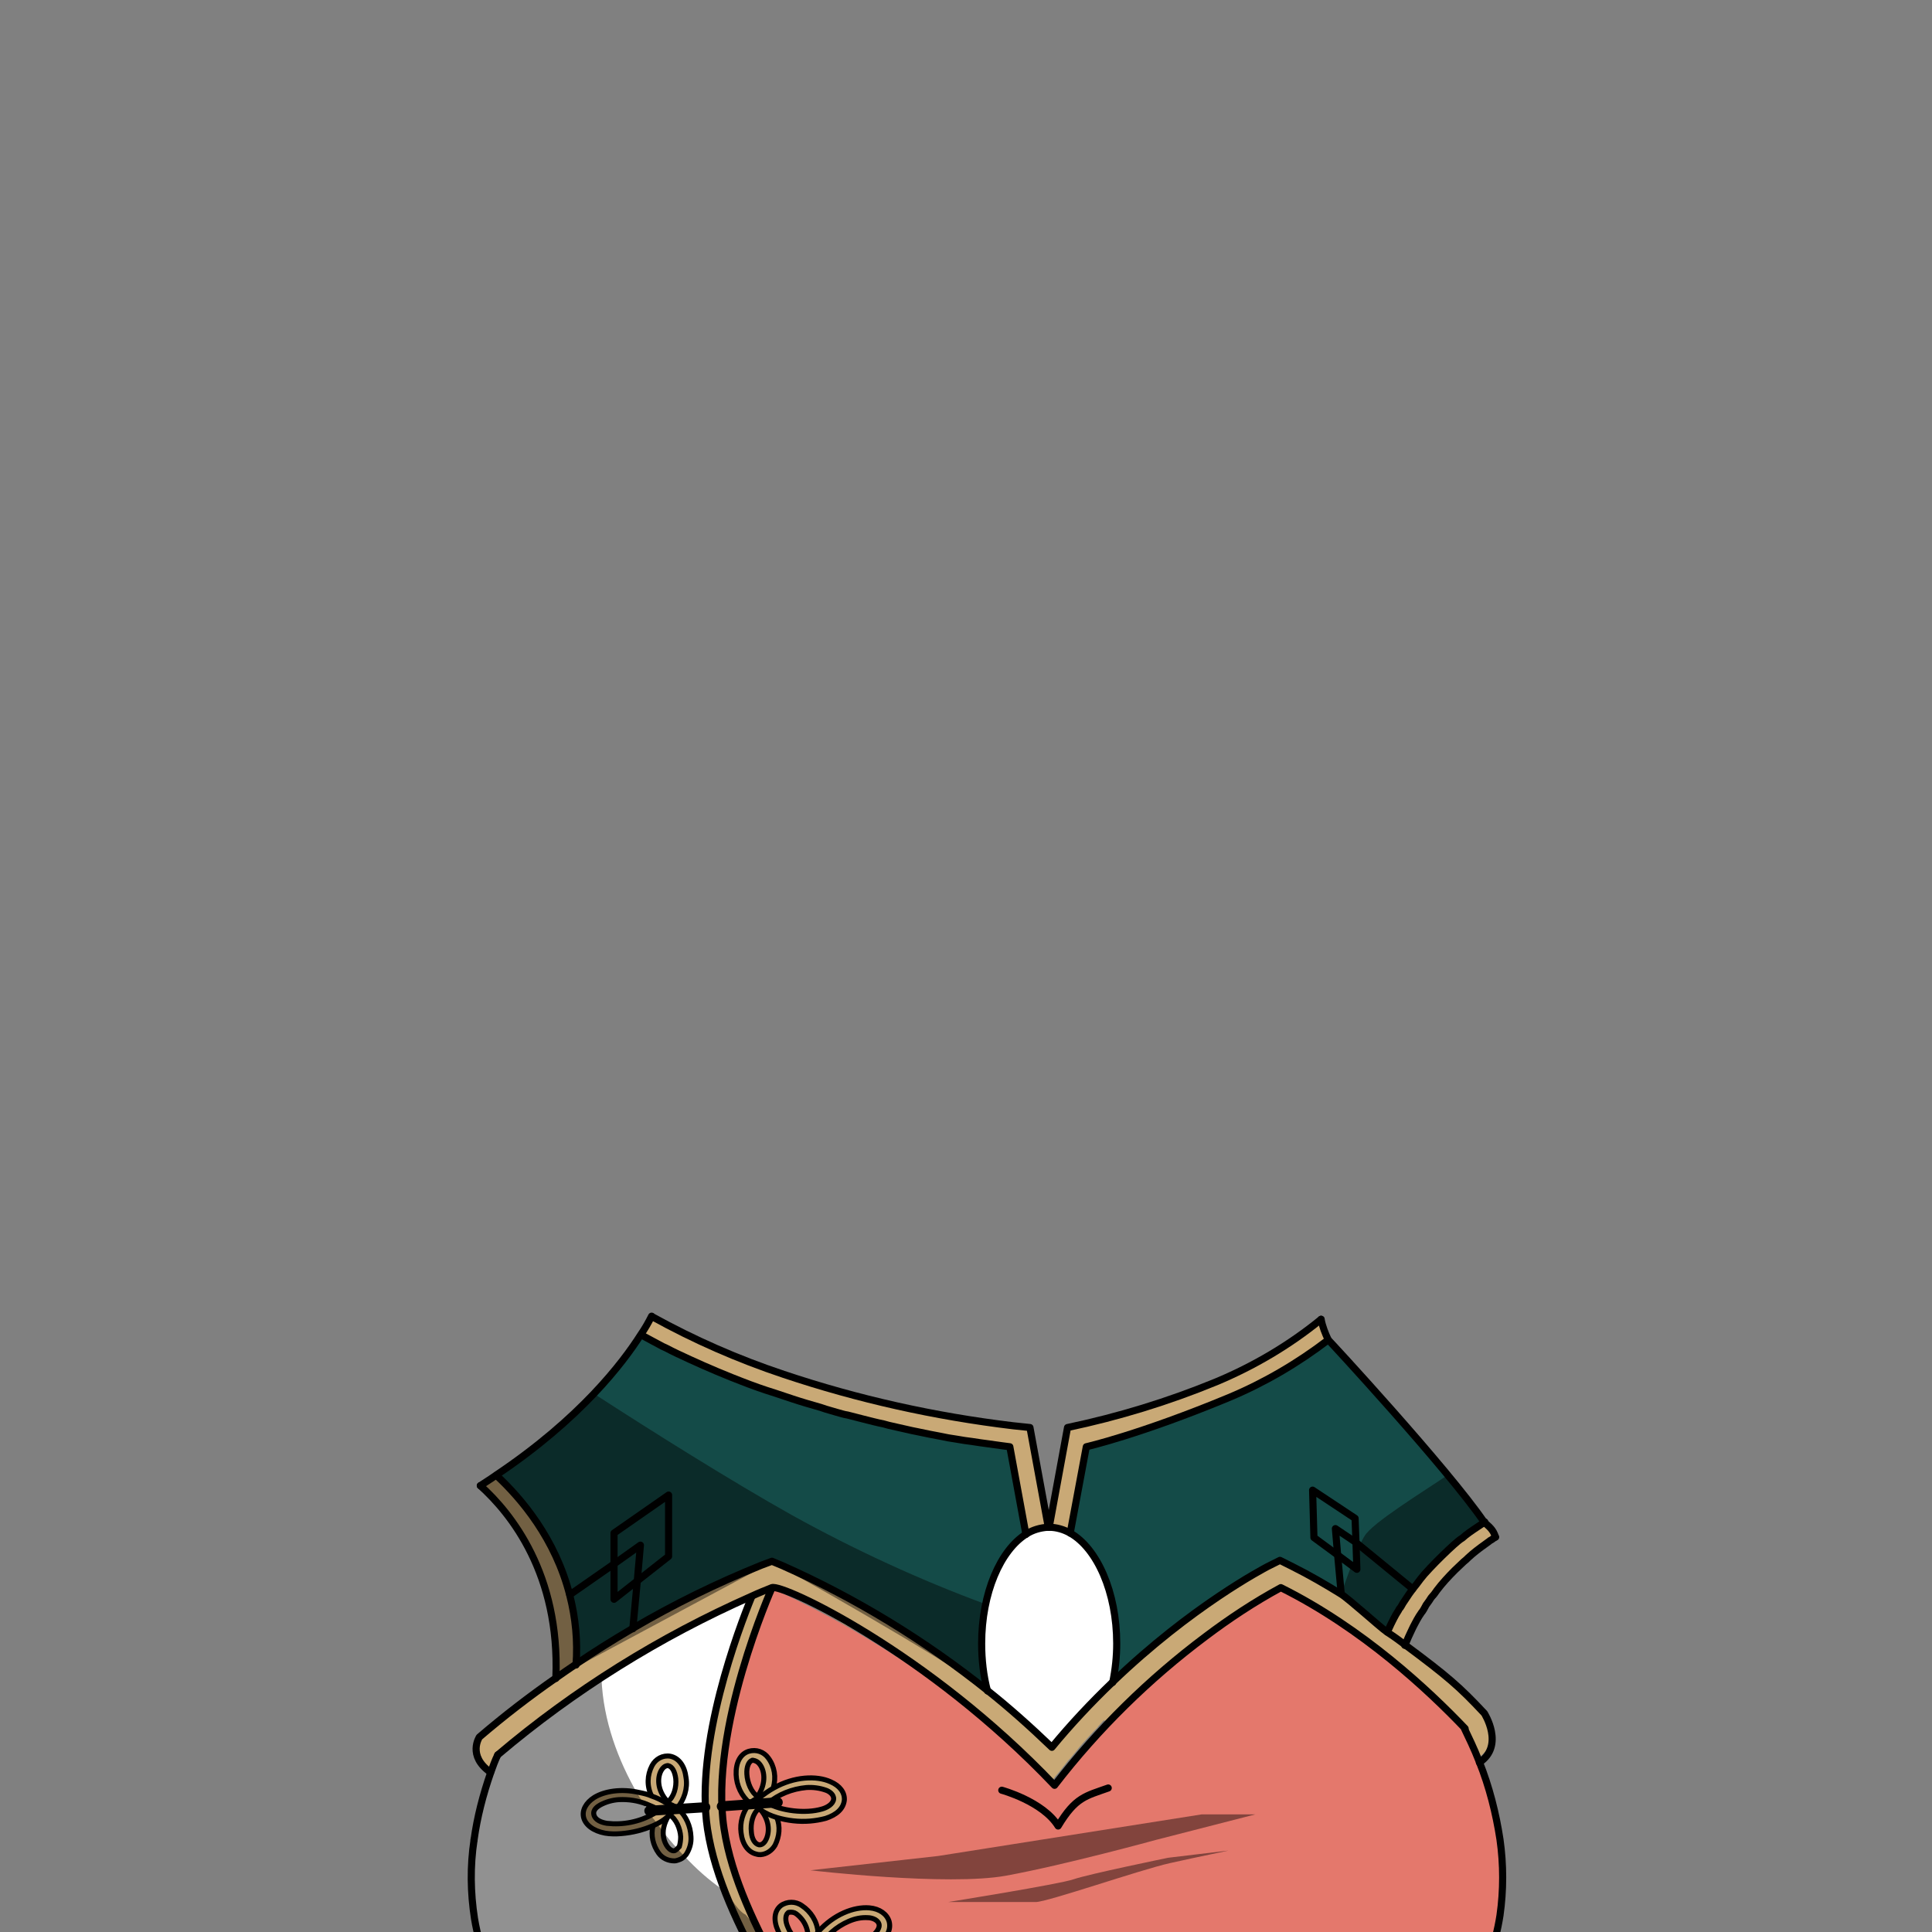 ﻿<?xml version="1.0" encoding="utf-8"?>
<!-- Generator: Adobe Illustrator 25.2.0, SVG Export Plug-In . SVG Version: 6.00 Build 0)  -->
<svg version="1.1" id="Layer_1" xmlns="http://www.w3.org/2000/svg" xmlns:xlink="http://www.w3.org/1999/xlink" x="0px" y="0px" viewBox="0 0 432 432" style="enable-background:new 0 0 432 432;" xml:space="preserve">
<rect x="0" y="0" width="432" height="432" fill="#808080" stroke="none"/>
<style type="text/css">
	.st0{fill:#E4786C;}
	.st1{fill:#FFFFFF;}
	.st2{fill:#144B48;}
	.st3{fill:#C9A976;}
	.st4{fill:none;stroke:#000000;stroke-width:1.59;stroke-linecap:round;stroke-linejoin:round;}
	.st5{fill:#C9A976;stroke:#000000;stroke-width:1.12;stroke-miterlimit:10;}
	.st6{fill:none;stroke:#000000;stroke-width:2.25;stroke-linecap:round;stroke-linejoin:round;}
	.st7{opacity:0.43;}
</style>
<g>
	<g id="outfit">
		<path class="st0" d="M335.4,428.4c-2,12.9-9.2,26.3-26.6,37c-23.6,8.5-34,4-61.9,3.5h-3H243c-7.2,0-15.6,0.2-25.6,0.9&#xD;&#xA;			c-2,0.2-4,0.3-6.1,0.5c-3.7,0.3-7.7,0.8-11.9,1.3l-4.2,0.5l-4.7,0.6c-0.3-0.8-0.6-1.7-1-2.5c-0.4-1-0.9-2.1-1.3-3.1&#xD;&#xA;			c-0.3-0.6-0.6-1.3-0.9-1.9s-0.6-1.3-0.9-1.9s-0.6-1.2-0.9-1.8c-1.2-2.4-2.4-4.7-3.8-7.1l-1.1-2.1c-2.3-4.2-4.7-8.4-7-12.7l0,0&#xD;&#xA;			c-0.2-0.3-0.3-0.6-0.5-0.9c-0.3-0.5-0.6-1.1-0.9-1.6s-0.5-0.9-0.7-1.4l-0.6-1.2c-0.9-1.7-1.7-3.4-2.5-5.2&#xD;&#xA;			c-2.6-5.5-4.6-11.3-6-17.3c-0.1-0.3-0.1-0.6-0.2-1s-0.1-0.7-0.2-1l-0.2-1c-3.4-22.1,10.7-53.8,10.7-53.8s34.8,14.3,63.2,44.2&#xD;&#xA;			c9.7-12.7,21.1-23.9,33.8-33.4c5.3-4,10.9-7.7,16.8-10.9c18.3,9.1,33.1,22.9,41.2,31.5c0.9,1.7,2.1,4.3,3.3,7.4&#xD;&#xA;			c2.2,5.6,3.7,11.4,4.6,17.3C336.3,417,336.3,422.8,335.4,428.4z" />
		<path class="st1" d="M249.7,367.5c0,2.9-0.3,5.9-0.9,8.7c-4.8,4.6-9.4,9.5-13.6,14.6c-4.8-4.6-9.6-8.9-14.4-12.7&#xD;&#xA;			c-0.9-3.5-1.3-7.1-1.3-10.6c0-11.3,4.2-20.9,10-24.5c1.4-0.9,3.1-1.4,4.8-1.5h0.3c1.7,0,3.3,0.5,4.7,1.3&#xD;&#xA;			C245.4,346.2,249.7,355.9,249.7,367.5z" />
		<path class="st1" d="M187.1,473.1c-36.4,4.1-54.5-7.7-54.5-7.7c-1.8-1.1-3.4-2.2-5-3.3c-5-3.6-9.5-7.9-13.1-12.9&#xD;&#xA;			c-3.5-4.8-6-10.3-7.5-16c-0.1-0.5-0.2-0.9-0.3-1.4c-0.1-0.4-0.2-0.9-0.3-1.3c-0.1-0.4-0.2-0.9-0.2-1.3c0,0,0,0,0,0&#xD;&#xA;			c-0.1-0.4-0.1-0.7-0.2-1.1c-0.8-5.5-0.8-11,0-16.5c0.8-5.1,2-10.1,3.7-14.9c0.5-1.4,0.9-2.6,1.4-3.8c0,0,0,0,0,0&#xD;&#xA;			c0-0.1,0-0.1,0.1-0.2l0.1-0.1c0.1-0.1,0.2-0.2,0.3-0.3l0.2-0.2c0.2-0.2,0.4-0.4,0.8-0.6l1-0.8l0.4-0.3c0.5-0.4,1.1-0.9,1.7-1.4&#xD;&#xA;			l0.9-0.7l2.6-2l1.4-1.1c0.7-0.6,1.5-1.2,2.4-1.8c1.1-0.8,2.3-1.7,3.5-2.5c0.3-0.2,0.6-0.4,0.9-0.7c1-0.7,2-1.4,3.1-2.2&#xD;&#xA;			c0.3-0.2,0.6-0.4,0.9-0.6c1.1-0.8,2.2-1.5,3.4-2.3c0.7-0.5,1.4-0.9,2.1-1.3c1-0.7,2.1-1.4,3.2-2c3.7-2.3,7.7-4.6,11.9-6.9l1-0.5&#xD;&#xA;			c1.2-0.6,2.4-1.3,3.7-1.9l1.7-0.8l2.2-1.1l1.5-0.7c1-0.5,2-0.9,3-1.4l1.5-0.7l1.5-0.7c-0.6,1.4-1.4,3.4-2.3,5.9&#xD;&#xA;			c-0.2,0.5-0.4,1.1-0.6,1.7l-0.4,1.2c-0.1,0.3-0.2,0.6-0.3,0.9c-0.1,0.3-0.2,0.6-0.3,1c-0.1,0.4-0.3,0.9-0.4,1.3l-0.4,1.4&#xD;&#xA;			c-0.2,0.5-0.3,1-0.4,1.4c-0.1,0.2-0.1,0.5-0.2,0.7c-0.1,0.5-0.3,1-0.4,1.5l-0.4,1.5c-0.1,0.5-0.3,1-0.4,1.6&#xD;&#xA;			c-0.2,0.8-0.4,1.6-0.6,2.4c-0.8,3.2-1.5,6.4-2,9.8c-0.1,0.7-0.2,1.3-0.3,2c-0.1,0.7-0.2,1.3-0.2,2c-0.1,0.7-0.1,1.3-0.2,1.9v0.2&#xD;&#xA;			c0,0.5-0.1,0.9-0.1,1.4v0.3c0,0.3,0,0.6,0,0.8v6.1c0.1,1.6,0.2,3.2,0.5,4.8c0.1,0.6,0.2,1.2,0.3,1.8c0.1,0.6,0.2,1,0.3,1.5&#xD;&#xA;			c0.1,0.5,0.2,1,0.4,1.6c0.2,0.9,0.5,1.8,0.7,2.7c0.1,0.3,0.1,0.5,0.2,0.8c0.5,1.6,1,3.2,1.6,4.7c0,0,0,0,0,0&#xD;&#xA;			c0.2,0.5,0.4,1,0.5,1.4c0.1,0.3,0.2,0.6,0.4,0.9s0.2,0.6,0.4,0.9c0.2,0.5,0.4,1.1,0.7,1.6c0.1,0.3,0.2,0.6,0.4,0.9&#xD;&#xA;			c0.3,0.6,0.5,1.2,0.8,1.8c0.5,1,1,2,1.5,3.1c0.2,0.3,0.3,0.7,0.5,1c1.7,3.4,3.5,6.7,5.3,10.1l3.3,5.9c0.6,1,1.2,2.1,1.8,3.2&#xD;&#xA;			c0.3,0.5,0.6,1,0.9,1.6c1.2,2.1,2.2,4.2,3.3,6.2l0.8,1.5c0.8,1.6,1.5,3.1,2.2,4.7c0.2,0.4,0.4,0.8,0.5,1.2&#xD;&#xA;			c0.1,0.2,0.1,0.3,0.2,0.5c0.2,0.4,0.3,0.8,0.5,1.2c0.1,0.2,0.1,0.4,0.2,0.5c0.2,0.4,0.3,0.8,0.5,1.2s0.4,1,0.6,1.5L187.1,473.1&#xD;&#xA;			L187.1,473.1z" />
		<path class="st2" d="M331.9,340.4l-0.7,0.5c-0.9,0.6-2.5,1.8-3.6,2.5l-0.7,0.6c-0.6,0.5-1.2,1-1.9,1.5c-0.4,0.3-0.8,0.7-1.2,1.1&#xD;&#xA;			c-1.9,1.7-3.7,3.5-5.4,5.5c-0.3,0.4-0.6,0.7-0.9,1.1l-0.9,1.2l-0.4,0.5l-0.4,0.5c-0.3,0.4-0.5,0.7-0.8,1.1&#xD;&#xA;			c-0.4,0.6-0.8,1.2-1.2,1.8c-0.3,0.4-0.5,0.9-0.8,1.3c0,0-0.1,0.1-0.1,0.1c-0.1,0.2-0.2,0.3-0.3,0.5c-0.4,0.6-0.7,1.2-1.1,1.9&#xD;&#xA;			c-0.2,0.4-0.4,0.8-0.6,1.2s-0.4,0.8-0.6,1.3l0,0c0,0.1-0.1,0.2-0.1,0.2l-0.1,0.2l0,0l-0.2-0.1l0,0l-0.5-0.4&#xD;&#xA;			c-0.2-0.2-0.4-0.3-0.6-0.5l-0.4-0.4l-0.2-0.2l-0.1-0.1c-0.4-0.4-0.9-0.8-1.4-1.3c-0.1-0.1-0.3-0.3-0.5-0.4l-0.7-0.6l-0.4-0.4&#xD;&#xA;			l-0.3-0.2l0,0c-1.1-1.1-2.1-1.9-2.3-2.1c-0.8-0.5-1.6-1.1-2.5-1.6l-0.1-0.1l-0.1-0.1c-0.9-0.5-1.7-1.1-2.6-1.6&#xD;&#xA;			c-0.3-0.2-0.6-0.4-1-0.6c-1.2-0.7-2.4-1.4-3.5-2c-0.8-0.5-1.7-0.9-2.5-1.3l-0.7-0.4l-0.5-0.2l0,0l-0.6-0.3l-0.3-0.2l-1.9-0.9&#xD;&#xA;			l-2.8,1.5c-0.9,0.5-16.9,8.8-34.6,25.8c0.1-0.4,0.2-0.9,0.2-1.3c0.1-0.7,0.2-1.5,0.3-2.2c0-0.1,0-0.3,0.1-0.5c0-0.1,0-0.1,0-0.2&#xD;&#xA;			c0.1-0.8,0.1-1.5,0.2-2.3c0-0.6,0.1-1.1,0.1-1.7v-0.6c0-0.6,0-1.2,0-1.8s0-1.1-0.1-1.6c0-0.4-0.1-0.8-0.1-1.1s-0.1-0.9-0.2-1.3&#xD;&#xA;			l-0.1-0.7c-0.1-0.7-0.2-1.4-0.4-2c-0.1-0.3-0.1-0.5-0.2-0.8s-0.1-0.7-0.2-1c-0.1-0.5-0.3-1-0.4-1.5c-0.1-0.3-0.2-0.6-0.3-0.9&#xD;&#xA;			s-0.1-0.3-0.2-0.5s-0.1-0.2-0.1-0.4s-0.1-0.3-0.1-0.4c-0.2-0.4-0.3-0.8-0.5-1.2s-0.3-0.8-0.5-1.2c-0.1-0.2-0.2-0.4-0.3-0.6&#xD;&#xA;			c-0.2-0.4-0.4-0.9-0.7-1.3c-0.1-0.1-0.2-0.3-0.3-0.4s-0.3-0.5-0.5-0.7s-0.4-0.6-0.6-0.9s-0.4-0.5-0.6-0.8l-0.1-0.1&#xD;&#xA;			c-0.1-0.2-0.3-0.3-0.4-0.5s-0.3-0.4-0.5-0.5l-0.4-0.4c-0.2-0.1-0.3-0.3-0.5-0.4s-0.4-0.4-0.7-0.5s-0.3-0.2-0.5-0.4&#xD;&#xA;			s-0.2-0.1-0.3-0.2s-0.4-0.2-0.6-0.3l0,0l3.6-19.3c0,0,11.9-2.7,31.9-11c7.9-3.4,15.3-7.7,22.1-12.9c4.4,5,12.7,13.2,26.6,30&#xD;&#xA;			C326.4,333,328,336.9,331.9,340.4z" />
		<path class="st2" d="M229.5,343L229.5,343l-0.5,0.3c-0.1,0.1-0.3,0.2-0.5,0.3c-0.3,0.2-0.6,0.5-0.9,0.7s-0.3,0.3-0.5,0.5&#xD;&#xA;			s-0.5,0.5-0.8,0.8s-0.4,0.5-0.6,0.7s-0.4,0.5-0.5,0.7s-0.4,0.5-0.6,0.8s-0.4,0.7-0.6,1s-0.4,0.6-0.5,0.9s-0.3,0.6-0.5,0.9&#xD;&#xA;			c0,0-0.1,0.1-0.1,0.1c-0.2,0.4-0.3,0.7-0.5,1.1s-0.4,0.9-0.5,1.3c-0.4,1-0.7,2-1,3c-0.1,0.3-0.1,0.5-0.2,0.8&#xD;&#xA;			c-0.1,0.5-0.3,1.1-0.4,1.7l0,0c0,0,0,0.1,0,0.1c0,0,0,0.1,0,0.2l-0.1,0.2c0,0.2-0.1,0.4-0.1,0.6s-0.1,0.3-0.1,0.5&#xD;&#xA;			c-0.1,0.6-0.2,1.2-0.3,1.8c0,0.1,0,0.1,0,0.2c-0.1,0.7-0.1,1.3-0.2,2l-0.1,1.2c0,0.3,0,0.5,0,0.8s0,0.7,0,1c0,0.5,0,1,0,1.5&#xD;&#xA;			s0,0.9,0.1,1.3c0,0.1,0,0.3,0,0.4s0,0.4,0.1,0.6s0,0.4,0.1,0.5c0,0.4,0.1,0.8,0.1,1.2s0.1,0.9,0.2,1.3s0.1,0.6,0.2,0.9&#xD;&#xA;			s0.1,0.5,0.1,0.7s0.1,0.4,0.1,0.6s0.1,0.4,0.1,0.5s0.1,0.3,0.1,0.5l0.1,0.5l0,0c-0.7-0.6-1.4-1.1-2.2-1.7&#xD;&#xA;			c-0.4-0.3-0.7-0.6-1.1-0.8l-1.1-0.8l-0.8-0.6l-0.9-0.6l-1-0.7c-0.4-0.3-0.9-0.6-1.3-1l-1.2-0.9l-0.1-0.1c-0.4-0.3-0.7-0.5-1.1-0.8&#xD;&#xA;			l-0.9-0.6l-0.7-0.5l-1.4-1c-2.3-1.6-4.6-3.1-6.8-4.4l-1.7-1l0,0l-1.1-0.7c-1-0.6-1.9-1.2-2.9-1.7l-1.5-0.9l-0.2-0.1l-0.3-0.2&#xD;&#xA;			l-1.3-0.8l-0.7-0.4l-0.2-0.1l-0.8-0.4l-0.8-0.4l-0.3-0.2l-0.4-0.2l-0.4-0.2l-0.3-0.2l-0.2-0.1h-0.1l-0.6-0.3l-0.3-0.2l-0.3-0.2&#xD;&#xA;			l-0.4-0.2l-0.2-0.1l-0.7-0.4l-0.5-0.2l-0.2-0.1l-0.3-0.2l-0.3-0.2l-0.7-0.3l0,0l-0.2-0.1l-1.1-0.5c-0.1-0.1-0.2-0.1-0.4-0.2l0,0&#xD;&#xA;			l-0.5-0.2l-0.3-0.1l-0.4-0.2l0,0l-0.3-0.2l0,0l-0.3-0.1l-0.4-0.2l-0.2-0.1l-1-0.5l-0.2-0.1l0,0h-0.1l-1.2-0.5l-0.1-0.1h-0.1l0,0&#xD;&#xA;			h-0.1l-0.3-0.1h-0.1h-0.1l-0.2-0.1l-1.9-0.8l-0.3-0.1l0,0h-0.1l0,0l-2.4,0.9l-1.6,0.6l-0.4,0.2l-1.8,0.7l-0.4,0.2l-1,0.4l-0.7,0.3&#xD;&#xA;			c-1.3,0.6-2.5,1.1-3.8,1.7l-1.9,0.9l-1.8,0.9l-1.8,0.9l-1.8,0.9l-1.5,0.8c-2.5,1.3-4.8,2.5-7.1,3.8l-1.4,0.8l-0.1,0.1l-1.6,0.9&#xD;&#xA;			l0,0l-1.6,1l-0.5,0.3l-0.8,0.5l-1.5,0.9c-1.3,0.8-2.6,1.6-3.8,2.4c-0.8,0.5-1.6,1-2.4,1.6l-0.6,0.4l0,0l-0.6,0.4l-0.2,0.2&#xD;&#xA;			l-0.6,0.4l0,0c0.4-5.2-0.1-10.5-1.4-15.6c-3.5-12.9-11.1-21.9-16.7-27c7.9-5.2,15.2-11.3,21.8-18.1c3.9-4.1,7.5-8.5,10.6-13.2&#xD;&#xA;			c0.8,0.4,1.6,0.9,2.4,1.3l1.5,0.8c0.5,0.3,1.1,0.6,1.6,0.8c0.8,0.4,1.7,0.9,2.6,1.3c3.6,1.7,7.6,3.5,12.1,5.3l2.3,0.9&#xD;&#xA;			c2.3,0.9,4.8,1.8,7.4,2.6c1.3,0.4,2.6,0.9,3.9,1.3c2.1,0.7,4.2,1.3,6.3,1.9l1.2,0.4l2.4,0.7c0.8,0.2,1.6,0.5,2.4,0.6&#xD;&#xA;			c1.2,0.3,2.4,0.6,3.5,0.9c1.6,0.4,3.1,0.8,4.6,1.1l1.1,0.3l2.2,0.5l3.1,0.7l1,0.2l2.9,0.6l2.1,0.4l2,0.4l1.9,0.3l1.8,0.3l1.5,0.2&#xD;&#xA;			l2,0.3c4.2,0.6,6.6,0.9,6.6,0.9L229.5,343z" />
		<path class="st3" d="M315.7,364.6c0.3-0.5,0.6-1.1,0.8-1.6s0.6-1.1,0.9-1.6c0.2-0.3,0.4-0.6,0.6-0.9c0-0.1,0.1-0.1,0.1-0.1&#xD;&#xA;			c0.2-0.4,0.4-0.7,0.6-1s0.5-0.7,0.7-1.1s0.6-0.9,1-1.4s0.6-0.9,1-1.3c1.2-1.6,2.6-3.1,4-4.5c0.7-0.7,1.3-1.3,2-1.9&#xD;&#xA;			c0.3-0.3,0.6-0.6,1-0.9s0.6-0.5,0.9-0.8c1.3-1.1,2.6-2,3.7-2.8c0.2-0.1,0.4-0.3,0.6-0.4s0.5-0.3,0.7-0.5l0.2-0.1&#xD;&#xA;			c-0.4-1.1-1.2-2.2-2.1-2.9l-0.4-0.4l-0.7,0.5c-0.9,0.6-2.5,1.8-3.6,2.5l-0.7,0.6c-0.6,0.5-1.2,1-1.9,1.5c-0.4,0.3-0.8,0.7-1.2,1.1&#xD;&#xA;			c-1.9,1.7-3.7,3.5-5.4,5.5c-0.3,0.4-0.6,0.7-0.9,1.1l-0.9,1.2l-0.4,0.5l-0.4,0.5l0,0c-0.3,0.4-0.5,0.7-0.8,1.1&#xD;&#xA;			c-0.4,0.6-0.8,1.2-1.2,1.8c-0.3,0.4-0.5,0.9-0.8,1.3c0,0-0.1,0.1-0.1,0.1c-0.1,0.2-0.2,0.3-0.3,0.5c-0.4,0.6-0.7,1.2-1.1,1.9&#xD;&#xA;			c-0.2,0.4-0.4,0.8-0.6,1.2s-0.4,0.8-0.6,1.3c0,0.1-0.1,0.1-0.1,0.2l-0.1,0.2l0,0l-0.2-0.1l0,0l-0.5-0.4c-0.2-0.2-0.4-0.3-0.6-0.5&#xD;&#xA;			l-0.4-0.4l-0.2-0.2l-0.1-0.1c-0.4-0.4-0.9-0.8-1.4-1.3c-0.1-0.1-0.3-0.3-0.5-0.4l-0.7-0.6l-0.4-0.4l-0.3-0.2l0,0&#xD;&#xA;			c-1.1-1.1-2.1-1.9-2.3-2.1c-0.8-0.5-1.6-1.1-2.5-1.6l-0.1-0.1l-0.1-0.1c-0.9-0.5-1.7-1.1-2.6-1.6c-0.3-0.2-0.6-0.4-1-0.6&#xD;&#xA;			c-1.2-0.7-2.4-1.4-3.5-2c-0.8-0.5-1.7-0.9-2.5-1.3l-0.7-0.4l-0.5-0.2l0,0l-0.6-0.3l-0.3-0.2l-1.9-0.9l-2.8,1.5&#xD;&#xA;			c-0.9,0.5-16.9,8.8-34.6,25.8c-0.6,0.5-1.1,1.1-1.7,1.6c-0.9,0.9-1.8,1.8-2.7,2.7l-1,1l0,0l-1.7,1.4c-1,1.1-2,2.2-3,3.3l-0.6,0.7&#xD;&#xA;			c-0.6,0.6-1.2,1.3-1.7,2s-1,1.1-1.5,1.7l0,0l-1.8-1.7l-1.8-1.7c-1.2-1.1-2.5-2.3-3.7-3.4c-0.6-0.5-1.2-1-1.7-1.5&#xD;&#xA;			c-1.2-1-2.4-2-3.5-3l-1.8-1.5l0,0c-0.7-0.6-1.4-1.1-2.2-1.7c-0.5-0.4-1-0.8-1.4-1.1l-0.7-0.5l-1.3-1l-1.3-1&#xD;&#xA;			c-0.4-0.3-0.9-0.6-1.3-1l-0.6-0.4l-0.6-0.4l-0.1-0.1l-1.3-0.9l-0.7-0.5l-0.4-0.2l-0.4-0.2l-1.4-1c-2.3-1.6-4.6-3.1-6.8-4.4&#xD;&#xA;			l-0.8-0.5c-0.3-0.2-0.6-0.4-0.8-0.5l0,0l-1.1-0.7c-1.2-0.8-2.5-1.5-3.6-2.1l-0.8-0.4l-0.2-0.1c-0.5-0.3-1-0.6-1.5-0.8l-0.9-0.5&#xD;&#xA;			c-0.3-0.2-0.6-0.4-0.9-0.5l-0.8-0.4l-0.3-0.2l-0.4-0.2l-0.4-0.2l-0.3-0.2l-0.2-0.1h-0.1l-0.6-0.3l-0.3-0.2c-1-0.5-1.9-1-2.8-1.4&#xD;&#xA;			l-0.6-0.3l-0.3-0.1l0,0l-0.2-0.1c-1-0.5-1.9-0.9-2.7-1.3l0,0l-0.3-0.2l0,0l-0.3-0.1l-0.2-0.1l-0.1-0.1l-0.3-0.1l-1-0.5l-0.1-0.1&#xD;&#xA;			h-0.1l-0.7-0.3l-0.2-0.1l-0.5-0.2h-0.1l0,0h-0.1l-0.3-0.1h-0.1l0,0h-0.1l-0.2-0.1l-1.9-0.8l-0.3-0.1l0,0h-0.1l0,0l-2.4,0.9&#xD;&#xA;			l-1.6,0.6l-0.8,0.3l-1.4,0.6l-0.5,0.2l-0.9,0.4l-0.7,0.3l-1.9,0.9l0,0l-1.9,0.8l-1.9,0.9l-0.7,0.3l-0.4,0.2l-1.6,0.8l-1.7,0.9&#xD;&#xA;			c-0.8,0.4-1.6,0.8-2.4,1.2l-1.8,1l-1.8,1c-1.2,0.6-2.4,1.3-3.5,1.9l-1.4,0.8l-0.1,0.1l0,0l-0.7,0.4l-0.9,0.5l0,0l-1.6,1&#xD;&#xA;			c-1.6,1-3.2,1.9-4.7,2.9l-0.9,0.6l-2.4,1.1l-0.3,0.2l-0.4,0.3l-1,0.7l0,0l-0.4,0.3l-0.5,0.3l-0.6,0.4l0,0&#xD;&#xA;			c0.4-5.2-0.1-10.5-1.4-15.6c-3.2-12.6-10.9-21.6-16.5-26.7c-1.2,0.8-2.4,1.6-3.6,2.4c6.9,6.2,17.8,19.8,16.9,42.9&#xD;&#xA;			c0,0.1,0,0.1,0,0.2c-0.7,0.5-1.3,0.9-1.9,1.3l-1.8,1.3l-1.7,1.2c-2,1.5-3.8,2.9-5.3,4.1l-0.9,0.7l-1.5,1.2l-0.5,0.4&#xD;&#xA;			c-0.7,0.5-1.2,1-1.7,1.4l-0.1,0.1l-0.2,0.2l-1.3,1.1l-0.1,0.1l-0.1,0.1l0,0l0,0c-0.1,0.2-0.2,0.3-0.3,0.5l-0.1,0.1l-0.1,0.2&#xD;&#xA;			l-0.1,0.2c0,0.1-0.1,0.2-0.1,0.3l0,0c0,0.1-0.1,0.2-0.1,0.4c0,0,0,0.1,0,0.1c0,0.3-0.1,0.5-0.1,0.8c0,0.1,0,0.2,0,0.4&#xD;&#xA;			c0,0.1,0,0.2,0,0.2c0,0.1,0,0.1,0,0.2c0,0,0,0.1,0,0.1c0,0.1,0,0.1,0.1,0.2s0.1,0.3,0.1,0.5c0,0.1,0,0.2,0.1,0.2&#xD;&#xA;			c0,0.1,0.1,0.2,0.1,0.3l0.2,0.3c0.1,0.2,0.2,0.4,0.3,0.5l0.2,0.3c0.1,0.1,0.2,0.2,0.2,0.3c0.1,0.1,0.1,0.2,0.2,0.2l0.1,0.1&#xD;&#xA;			c0.2,0.2,0.4,0.4,0.6,0.6l0.5,0.4l0.2,0.2l0.2,0.1l0,0l0.3-0.8c0.4-1,0.7-1.9,1.1-2.8c0.1-0.1,0.1-0.2,0.1-0.4s0,0,0,0l0,0l0,0&#xD;&#xA;			l0,0c0,0,0.1-0.1,0.1-0.1l0.1-0.1l0,0l0,0l0,0c0-0.1,0.1-0.1,0.2-0.1l0.1-0.1l0.5-0.4l0,0c0.1,0,0.1-0.1,0.2-0.1l0.6-0.5l0.1-0.1&#xD;&#xA;			l0.2-0.2l0,0l0.4-0.4l0.3-0.3l0.2-0.2l0.2-0.2l0.2-0.2l0.2-0.1l0,0l0.2-0.2h0.1l0.2-0.2l0.3-0.2l0.1-0.1l0.1-0.1l0,0l0.5-0.4&#xD;&#xA;			l0.1-0.1l1.4-1.1l0.2-0.2l0.3-0.2l0.6-0.5l0.7-0.5c0.1,0,0.1-0.1,0.2-0.1l0.6-0.4l0,0l0.2-0.1l0.2-0.1l0,0l0.8-0.6l0.4-0.3&#xD;&#xA;			c0.2-0.1,0.3-0.2,0.5-0.4l0.3-0.2l0.5-0.4l0.2-0.1l0.1-0.1l0,0l0.5-0.4l0.3-0.2l1.8-1.3l0.6-0.4l0.2-0.2l0.1-0.1l0,0l0.6-0.4&#xD;&#xA;			l0.4-0.3l0.5-0.4l0.4-0.3l1.2-0.8l0.1-0.1l0,0c0,0,0,0,0.1-0.1l0.1-0.1l0.1-0.1l0.2-0.1l0.2-0.1l0,0l0.7-0.5l0.5-0.3h0.1l0.4-0.3&#xD;&#xA;			l0.5-0.3c0.4-0.3,0.8-0.6,1.3-0.8l1-0.7l0.9-0.6l0.2-0.1l0.6-0.4l0.5-0.3l0.4-0.3l0.7-0.5c0.3-0.2,0.6-0.4,0.9-0.6l1.9-1.1&#xD;&#xA;			l0.9-0.5l0.1,0l0.8-0.5c0.7-0.4,1.4-0.9,2.2-1.3l0.8-0.5l0.4-0.2l0.6-0.4l0.7-0.4l2-1.1l0.2-0.1l0.2-0.1l2.1-1.1l0.4-0.2l2.8-1.5&#xD;&#xA;			l2.3-1.1l0.5-0.3l0,0l1.5-0.7l0,0l0.6-0.3l0.1-0.1h0.1l0.4-0.2c0.1-0.1,0.2-0.1,0.4-0.2l0.8-0.4l0.2-0.1l2-0.9l0,0l0.7-0.3h0.1&#xD;&#xA;			l0.8-0.3l1.5-0.6l0,0c-0.1,0.2-0.1,0.3-0.2,0.5l0,0l-0.1,0.2c-0.1,0.1-0.1,0.2-0.1,0.4c0,0,0,0.1,0,0.1c0,0,0,0.1,0,0.1&#xD;&#xA;			c-0.1,0.1-0.1,0.2-0.1,0.3c-0.2,0.4-0.3,0.8-0.5,1.3v0.1l-0.1,0.4c0,0.1-0.1,0.2-0.1,0.3c-0.3,0.7-0.6,1.5-0.8,2.2&#xD;&#xA;			c-0.1,0.3-0.2,0.6-0.4,1c0,0,0,0,0,0c0,0,0,0,0,0c0,0,0,0,0,0.1l-0.1,0.4c0,0.1-0.1,0.2-0.1,0.2l0,0c-0.1,0.2-0.1,0.4-0.2,0.6&#xD;&#xA;			l-0.2,0.6l0,0c0,0.1,0,0.2-0.1,0.2l-0.4,1l-0.2,0.6l0,0c0,0,0,0.1,0,0.1c-0.1,0.4-0.3,0.8-0.4,1.3c0,0.1-0.1,0.2-0.1,0.4&#xD;&#xA;			s-0.1,0.3-0.2,0.5v0.1l-0.1,0.4l0,0l-0.1,0.2l0.1,0.1c0,0,0,0.1,0,0.1l-0.2,0.7c0,0.1-0.1,0.2-0.1,0.4c0,0,0,0.1,0,0.1l-0.1,0.2&#xD;&#xA;			c0,0.1,0,0.2-0.1,0.2c-0.2,0.6-0.4,1.2-0.5,1.9l-0.2,0.6c-0.2,0.6-0.3,1.2-0.5,1.8c-0.1,0.2-0.1,0.5-0.2,0.8s-0.1,0.3-0.1,0.4&#xD;&#xA;			s0,0.1,0,0.1l-0.2,0.7c0,0.1-0.1,0.2-0.1,0.4l-0.1,0.2c0,0.1-0.1,0.3-0.1,0.4c-0.1,0.3-0.1,0.6-0.2,0.9l-0.1,0.5&#xD;&#xA;			c0,0.1-0.1,0.2-0.1,0.3l-0.2,0.8c-0.1,0.3-0.1,0.6-0.2,0.9s-0.1,0.5-0.2,0.8c-0.1,0.5-0.2,1.1-0.3,1.7c-0.1,0.3-0.1,0.6-0.2,0.8&#xD;&#xA;			s-0.1,0.8-0.2,1.1v0.2c0,0.1,0,0.2-0.1,0.4c0,0,0,0.1,0,0.1c0,0.1,0,0.2,0,0.3c0,0.1,0,0.2-0.1,0.3s0,0.1,0,0.1s0,0.2,0,0.3&#xD;&#xA;			c0,0.3-0.1,0.5-0.1,0.8l0,0c0,0.1,0,0.2,0,0.4s0,0.3-0.1,0.4c-0.1,0.3-0.1,0.7-0.1,1s-0.1,0.7-0.1,1s-0.1,0.6-0.1,1l-0.1,1&#xD;&#xA;			c0,0.1,0,0.3,0,0.4s0,0.1,0,0.2s0,0.2,0,0.3c0,0.3,0,0.5-0.1,0.8l-0.1,1c0,0.1,0,0.1,0,0.2c0,0,0,0.1,0,0.1c0,0.1,0,0.2,0,0.2&#xD;&#xA;			c0,0.1,0,0.2,0,0.3s0,0.2,0,0.3s0,0.5,0,0.7v0.1l0,0l0,0l0,0c0,0.8,0,1.6,0,2.4l0,0l0,0l0,0c0,0.1,0,0.1,0,0.2l0,0&#xD;&#xA;			c0,0.1,0,0.2,0,0.3s0,0.3,0,0.5v0.1c0,0.1,0,0.2,0,0.3v0.1c0,0.1,0,0.2,0,0.3l0,0c0,0,0,0.1,0,0.1l0,0c0,0.1,0,0.1,0,0.2&#xD;&#xA;			c0,0.1,0,0.1,0,0.2c0,0.1,0,0.3,0,0.4c0,0.4,0.1,0.8,0.1,1.2l0,0c0,0.1,0,0.2,0,0.4c0,0.1,0,0.1,0,0.2v0.3c0,0.1,0,0.3,0,0.4&#xD;&#xA;			c0.1,0.4,0.1,0.8,0.2,1.2l0.1,0.9v0.1c0,0.2,0.1,0.4,0.1,0.6c0.1,0.5,0.2,1,0.3,1.5l0.1,0.4c0,0,0,0.1,0,0.1&#xD;&#xA;			c0.2,1.1,0.5,2.2,0.8,3.3l0.2,0.6c0,0,0,0,0,0.1c0.2,0.6,0.3,1.1,0.5,1.7l0.1,0.1l0.2,0.7c0,0.1,0,0.1,0.1,0.2&#xD;&#xA;			c0.1,0.4,0.2,0.7,0.4,1l0.2,0.6c0.1,0.1,0.1,0.3,0.2,0.5s0.1,0.2,0.1,0.3s0.1,0.2,0.1,0.3l0,0l0,0c0,0,0.1,0.3,0.2,0.4l0.2,0.5&#xD;&#xA;			l0.2,0.5l0,0l0.2,0.5l0.1,0.2c0,0.1,0.1,0.2,0.1,0.2l0.1,0.2l0.1,0.3c0.1,0.1,0.1,0.3,0.2,0.4l0.4,0.8c0,0.1,0.1,0.2,0.1,0.3&#xD;&#xA;			l0.2,0.5c0,0.1,0,0.1,0.1,0.2c0.1,0.3,0.3,0.6,0.4,0.9l0.5,1.1l0.2,0.5l0.5,1l0.2,0.5c0.1,0.2,0.2,0.3,0.2,0.5&#xD;&#xA;			c0.2,0.3,0.3,0.7,0.5,1l0,0c0.2,0.3,0.3,0.7,0.5,1l0.3,0.6l0.7,1.3l0.2,0.4l0.5,1l0.5,0.9c0.1,0.3,0.3,0.6,0.5,0.9&#xD;&#xA;			s0.2,0.4,0.3,0.5l0.3,0.6l0.2,0.4l0.5,1l1.4,2.5c0.4,0.6,0.7,1.3,1.1,1.9c0.1,0.2,0.2,0.3,0.3,0.5l0,0l0.1,0.1l0.2,0.4&#xD;&#xA;			c0.2,0.3,0.4,0.7,0.6,1v0.1c0.3,0.6,0.7,1.2,1,1.8l0.1,0.2l0,0c0.4,0.6,0.7,1.3,1.1,1.9l0.6,1.1l0.5,0.9l0.4,0.7&#xD;&#xA;			c0.1,0.3,0.3,0.5,0.4,0.8l0.2,0.4l0.2,0.3c0,0,0.1,0.1,0.1,0.1l0.8,1.4c0.3,0.5,0.6,1,0.8,1.6c0.1,0.3,0.3,0.5,0.4,0.8&#xD;&#xA;			c0.3,0.6,0.6,1.2,0.9,1.8l0.2,0.5c0,0.1,0.1,0.2,0.1,0.3l0.3,0.6c0.2,0.4,0.4,0.9,0.6,1.3c0,0.1,0.1,0.1,0.1,0.2c0,0,0,0,0,0&#xD;&#xA;			c0,0,0,0.1,0.1,0.1c0.4,0.8,0.8,1.6,1.1,2.5c0.2,0.4,0.3,0.7,0.5,1.1c0.1,0.1,0.1,0.2,0.1,0.3c0.1,0.3,0.3,0.6,0.4,1&#xD;&#xA;			c0,0.1,0.1,0.1,0.1,0.2c0.1,0.2,0.1,0.4,0.2,0.5c0,0.1,0.1,0.1,0.1,0.2c0.1,0.1,0.1,0.3,0.2,0.4s0.1,0.3,0.2,0.5&#xD;&#xA;			c0.2,0.5,0.4,1,0.6,1.5l0.2,0.4c1.1-0.1,2.3-0.3,3.5-0.4c-0.1-0.4-0.3-0.8-0.5-1.2c0,0,0-0.1,0-0.1c0-0.1,0-0.1-0.1-0.2&#xD;&#xA;			c-0.4-0.9-0.7-1.9-1.1-2.8c-0.2-0.5-0.4-1-0.6-1.5l-0.2-0.4c-0.1-0.2-0.2-0.4-0.3-0.6c-0.2-0.4-0.4-0.8-0.6-1.2&#xD;&#xA;			c-0.6-1.3-1.3-2.7-2-4l-0.5-0.9l-0.2-0.3l-0.2-0.5l-0.8-1.5c-0.7-1.4-1.5-2.8-2.2-4.1l0,0l-0.6-1c-0.6-1-1.2-2.1-1.8-3.1l-0.1-0.1&#xD;&#xA;			l-1.6-2.8l-0.3-0.5c-0.7-1.2-1.3-2.5-2-3.7c-0.1-0.1-0.1-0.2-0.2-0.3c-0.2-0.3-0.4-0.7-0.6-1L174,440l-0.1-0.3&#xD;&#xA;			c0,0-0.1-0.1-0.1-0.1l-0.1-0.1l0,0l0,0l-0.1-0.2l-0.1-0.2c-0.1-0.2-0.2-0.3-0.2-0.5c-0.3-0.5-0.6-1.1-0.9-1.6l-0.4-0.7l-0.4-0.7&#xD;&#xA;			l0,0c0-0.1-0.1-0.1-0.1-0.2l-0.1-0.1l-0.2-0.3l-0.3-0.5l-0.8-1.5c0,0-0.1-0.1-0.1-0.1l-0.1-0.2l-0.1-0.2l0,0l-0.1-0.2l0,0&#xD;&#xA;			c-0.1-0.1-0.1-0.2-0.1-0.3l0,0c0,0-0.1-0.1-0.1-0.1l0,0l-0.1-0.1c-0.1-0.3-0.3-0.5-0.4-0.8c0,0-0.1-0.1-0.1-0.1v-0.1&#xD;&#xA;			c0,0-0.1-0.1-0.1-0.1c0,0,0-0.1-0.1-0.1c-0.2-0.3-0.3-0.7-0.5-1l0,0c-0.1-0.2-0.2-0.3-0.2-0.5c0,0,0,0,0-0.1&#xD;&#xA;			c0-0.1-0.1-0.1-0.1-0.2c-0.2-0.3-0.3-0.7-0.5-1c0-0.1-0.1-0.1-0.1-0.2c0-0.1,0-0.1-0.1-0.2c0-0.1,0-0.1-0.1-0.1&#xD;&#xA;			c-0.1-0.1-0.1-0.3-0.2-0.4c0,0,0-0.1,0-0.1c-0.1-0.3-0.2-0.5-0.3-0.8c-0.1-0.2-0.1-0.4-0.2-0.5l0,0c0,0,0-0.1-0.1-0.1l-0.1-0.2&#xD;&#xA;			l0,0c-0.1-0.3-0.2-0.5-0.3-0.8s-0.2-0.6-0.4-0.9l-0.1-0.2c-0.2-0.5-0.4-0.9-0.5-1.4l-0.1-0.4c0-0.1-0.1-0.1-0.1-0.2&#xD;&#xA;			c0-0.1-0.1-0.2-0.1-0.3c-0.1-0.4-0.2-0.7-0.4-1.1v-0.1l-0.3-1c-0.1-0.2-0.1-0.4-0.2-0.5c-0.2-0.5-0.3-1-0.5-1.5c0,0,0-0.1,0-0.1&#xD;&#xA;			c0-0.1-0.1-0.2-0.1-0.3l-0.2-0.8c0-0.1-0.1-0.2-0.1-0.4s0-0.1,0-0.1c-0.1-0.3-0.2-0.6-0.2-0.9s-0.1-0.3-0.1-0.5s0-0.1,0-0.2&#xD;&#xA;			c0-0.1,0-0.1,0-0.2c-0.1-0.4-0.2-0.7-0.2-1.1c0,0,0,0,0-0.1l0,0c0-0.1,0-0.1,0-0.2c0-0.1,0-0.1,0-0.2l-0.1-0.5l0,0V411l0,0&#xD;&#xA;			c0,0,0,0,0-0.1c0-0.1,0-0.2-0.1-0.3c0-0.3-0.1-0.5-0.1-0.8v-0.2c0-0.2-0.1-0.4-0.1-0.6s-0.1-0.6-0.1-0.9c-0.1-0.5-0.1-1-0.2-1.5&#xD;&#xA;			l-0.1-0.6c-0.1-0.5-0.1-1.1-0.1-1.6c0-0.3,0-0.6,0-0.9v-0.2c0,0,0,0,0-0.1c0-1.1,0-2.3,0-3.5v-0.2c0-0.1,0-0.3,0-0.4&#xD;&#xA;			c0-0.4,0-0.7,0-1s0-0.8,0.1-1.2v-0.4c0-0.3,0.1-0.7,0.1-1l0.1-0.7c0-0.1,0-0.1,0-0.2c0.2-2.1,0.5-4.2,0.9-6.3&#xD;&#xA;			c0-0.3,0.1-0.5,0.1-0.8v-0.1c0.1-0.4,0.1-0.7,0.2-1s0.1-0.7,0.2-1l0,0c0.1-0.3,0.1-0.6,0.2-1l0,0c0.1-0.3,0.1-0.7,0.2-1&#xD;&#xA;			s0.1-0.5,0.2-0.8c0-0.1,0-0.1,0-0.2l0,0c0.2-0.8,0.4-1.6,0.6-2.4c0.1-0.5,0.2-1,0.4-1.5c0.1-0.3,0.2-0.6,0.2-0.9L165,377l0.3-1&#xD;&#xA;			c0-0.1,0.1-0.2,0.1-0.4s0.1-0.5,0.2-0.7c0.3-1,0.6-1.9,0.8-2.9c0.1-0.5,0.3-0.9,0.4-1.3c0.1-0.2,0.1-0.4,0.2-0.7l0,0l0.1-0.5l0,0&#xD;&#xA;			c0.1-0.3,0.2-0.5,0.3-0.8l0,0c0,0,0.1-0.3,0.1-0.4l0.1-0.2l0.1-0.2l0.3-0.8c0.1-0.3,0.2-0.5,0.2-0.8l0,0c0.1-0.2,0.2-0.5,0.3-0.7&#xD;&#xA;			l0,0c0.1-0.2,0.2-0.5,0.2-0.7s0.1-0.2,0.1-0.4c0-0.1,0.1-0.2,0.1-0.4l0.1-0.4l0.1-0.2l0,0c0.1-0.2,0.2-0.5,0.2-0.7&#xD;&#xA;			s0.1-0.4,0.2-0.5c0.1-0.4,0.3-0.8,0.4-1.2c0,0,0-0.1,0-0.1c0.1-0.2,0.1-0.4,0.2-0.6l0,0l0.2-0.5l0,0c0,0,0,0,0-0.1l0.1-0.2&#xD;&#xA;			c0-0.1,0.1-0.2,0.1-0.2l0.2-0.5c0.1-0.4,0.3-0.8,0.4-1.1l0.1-0.2l0,0c0.1-0.1,0.1-0.3,0.2-0.4l0,0l0,0l0,0&#xD;&#xA;			c0.1-0.3,0.2-0.6,0.4-0.9c0,0,0-0.1,0.1-0.1l0,0c0,0,0-0.1,0.1-0.1c0-0.1,0.1-0.1,0.1-0.2l0,0l0,0l0,0l0,0c0,0,0-0.1,0.1-0.1l0,0&#xD;&#xA;			l0,0c0,0,0-0.1,0.1-0.1c0.1-0.2,0.1-0.3,0.1-0.3l0,0h0.1h0.1l0,0h0.1h0.1l0,0l0.1,0h0.1l0,0l0.2,0.1l0,0l0.1,0.1h0.1h0.1l0,0h0.1&#xD;&#xA;			h0.1l0.2,0.1l0.3,0.1l0,0l0.4,0.2l0.2,0.1l0.2,0.1h0.1h0.1l0,0l0,0l0.1,0l0.2,0.1l0.2,0.1l0,0l0.6,0.2l0,0l0,0l0,0l0.5,0.2l0,0&#xD;&#xA;			l0.4,0.2l0.2,0.1l0,0c0.1,0,0.1,0,0.1,0.1l0.3,0.1l0.2,0.1l0,0l0.2,0.1l0.2,0.1l0.1,0.1l0.1,0.1l0,0c0,0,0.1,0,0.1,0&#xD;&#xA;			c0.6,0.3,1.2,0.6,1.9,0.9l0.4,0.2l0,0l0.8,0.4l0.9,0.5l0,0c0.1,0,0.1,0.1,0.2,0.1l0.7,0.4l0,0l0.2,0.1c0.1,0,0.2,0.1,0.2,0.1h0.1&#xD;&#xA;			l0,0l0,0l0.3,0.2l0,0l0.7,0.4l0.2,0.1l0,0l0.2,0.1c0.1,0.1,0.3,0.1,0.4,0.2l1.4,0.8l0,0l1,0.6l0,0l0.1,0.1l0.9,0.5l0,0h0.1&#xD;&#xA;			l0.3,0.2l0.5,0.3l0.2,0.1l0,0l0.4,0.2l0.7,0.4l0,0l0.4,0.2l0.8,0.5l0,0c0.1,0.1,0.2,0.1,0.3,0.2l0.4,0.2l0.5,0.3l0,0l0.2,0.1&#xD;&#xA;			l1,0.6l0.9,0.5l0.3,0.2l0.3,0.2l0.9,0.5c0.8,0.5,1.6,1,2.5,1.6l0,0l1.3,0.8c0.7,0.5,1.4,0.9,2.1,1.4l0.4,0.3l0,0l0.2,0.1l0.1,0.1&#xD;&#xA;			c1.6,1.1,3.3,2.3,4.9,3.5l0.7,0.5l0.4,0.3c1,0.7,2,1.5,3,2.3l1.4,1c0.9,0.7,1.8,1.4,2.7,2.2c0.5,0.4,0.9,0.7,1.4,1.1l1.4,1.1&#xD;&#xA;			c0.7,0.6,1.4,1.2,2.1,1.8c1.3,1.1,2.6,2.2,3.8,3.4l0,0h0.1l0.2,0.2l0.4,0.3c0.6,0.5,1.1,1,1.7,1.5s1.4,1.3,2.1,2l2,2&#xD;&#xA;			c0.4,0.5,0.9,0.9,1.3,1.4s0.9,0.9,1.3,1.4l0.8-1l0.2-0.3l0,0c0,0,0.1-0.1,0.1-0.1l0,0l0,0l1-1.2l0,0c0.4-0.5,0.7-0.9,1.1-1.4l0,0&#xD;&#xA;			c0.1-0.2,0.3-0.3,0.4-0.5s0.4-0.5,0.7-0.8l0,0l0.5-0.6l0.5-0.6l0,0l0.5-0.6c0.5-0.7,1.1-1.3,1.6-1.9l0.2-0.2l0,0l0,0l0.8-0.9&#xD;&#xA;			c0.4-0.4,0.7-0.8,1.1-1.2l0.6-0.6l0.3-0.3l0.2-0.3c0.4-0.4,0.7-0.8,1.1-1.2c0,0,0.1-0.1,0.1-0.1l1,0.2l0,0&#xD;&#xA;			c0.1-0.1,0.2-0.2,0.3-0.3l0.3-0.3c0.1-0.1,0.2-0.2,0.3-0.3l0.2-0.2l0.4-0.5l0.4-0.4l0,0l1.1-1.1l0,0l0.2-0.2l0.2-0.2l0.3-0.3&#xD;&#xA;			l0.1-0.1l0.1-0.1l0.1-0.1l0.1-0.1l0,0l0.1-0.1l0.1-0.1l0.3-0.3c0.6-0.6,1.2-1.2,1.8-1.7l0,0l0.4-0.4l0.4-0.4l0.3-0.3l0,0&#xD;&#xA;			c0.2-0.2,0.4-0.3,0.5-0.5l0.5-0.5l0.4-0.4l0.5-0.5l0.1-0.1l0,0l0.2-0.2c0.3-0.3,0.6-0.5,0.9-0.8l0,0l0.1-0.1l0.7-0.6l0.3-0.2&#xD;&#xA;			c0.7-0.6,1.4-1.2,2.1-1.8c0.5-0.4,1-0.9,1.5-1.3c0.2-0.2,0.5-0.4,0.8-0.6l0.8-0.6l0.5-0.4c0.4-0.3,0.8-0.6,1.2-1l0.3-0.2l0,0&#xD;&#xA;			l0.2-0.1l0.6-0.5l0.1-0.1l0,0l0.5-0.4l0.5-0.4l0.9-0.7c1.1-0.8,2.1-1.6,3.1-2.3l1.5-1l0.7-0.5l0.7-0.5l1.2-0.8l0.3-0.2l0.7-0.5&#xD;&#xA;			l0.7-0.5l0,0l0.4-0.3l0.2-0.2l1.3-0.8c1.2-0.7,2.2-1.3,3-1.8l0.1-0.1l0.4-0.2l0,0l0.1,0h0.1h0.1l0,0c0.3-0.2,0.6-0.3,0.8-0.5l0,0&#xD;&#xA;			l0.3-0.2l0,0l0.1-0.1l0.7-0.4h0.1l0,0h0.1l1.9,1l0.1,0.1c0.1,0,0.2,0.1,0.3,0.1l0.1,0.1l0.7,0.4c0.6,0.3,1.3,0.7,1.9,1l0.2,0.1&#xD;&#xA;			l0.1,0.1l0.1,0.1l0,0l0.3,0.1l1,0.6l0,0l0.8,0.5c0.2,0.1,0.3,0.2,0.5,0.3l0.3,0.2l1.3,0.8c0,0,0,0,0,0l0,0l0.5,0.3l0.1,0.1&#xD;&#xA;			c0.1,0,0.2,0.1,0.2,0.1l0.2,0.1l0.1,0.1c0,0,0.1,0,0.1,0c0.2,0.1,0.4,0.2,0.6,0.4l0,0l0.3,0.2c0.8,0.5,1.7,1.1,2.5,1.6&#xD;&#xA;			c0.1,0.1,0.2,0.1,0.2,0.2c0.3,0.2,0.7,0.4,1,0.7l0,0l0.5,0.4c0.5,0.3,1,0.7,1.5,1l0,0l0.1,0.1l0.7,0.5c0.7,0.5,1.4,1,2,1.5&#xD;&#xA;			l0.7,0.5l0.7,0.5c0.3,0.3,0.7,0.5,1,0.8s0.7,0.5,1,0.8s0.5,0.4,0.7,0.6s0.4,0.3,0.6,0.5s0.6,0.5,1,0.8l1,0.8l0.2,0.1&#xD;&#xA;			c0.2,0.1,0.3,0.3,0.5,0.4l0.4,0.3l1.4,1.2l0.1,0.1l1.5,1.3c0.5,0.4,1,0.9,1.5,1.3l0.5,0.5l0.5,0.5l0.4,0.3l0,0l0.1,0.1l0.1,0.1&#xD;&#xA;			l0.2,0.2l0.3,0.3l0.4,0.3l0.4,0.3l0.6,0.6l0.2,0.2l0.8,0.8l0.4,0.4l0.1,0.1l0.2,0.2l0.9,0.9l0,0l0.4,0.4l0.4,0.4&#xD;&#xA;			c0.4,0.4,0.8,0.9,1.2,1.3l0.4,0.4l0,0l0.4,0.7c0.5,1,1,2.1,1.6,3.5c0.3,0.7,0.6,1.4,0.9,2.1l0.5,1.1l0,0l0.3-0.2&#xD;&#xA;			c0.3-0.2,0.5-0.4,0.7-0.6c0.1-0.1,0.2-0.2,0.3-0.3l0.3-0.3c0.2-0.2,0.3-0.4,0.4-0.6l0,0c0.1-0.2,0.2-0.4,0.3-0.7&#xD;&#xA;			c0.2-0.5,0.4-1.1,0.4-1.6v-0.5c0,0,0-0.1,0-0.1v-0.3c0-0.2,0-0.4,0-0.5c0-0.2,0-0.4-0.1-0.5c0-0.2,0-0.4-0.1-0.5&#xD;&#xA;			c-0.2-1.2-0.6-2.3-1.2-3.4c-0.2-0.5-0.4-0.7-0.4-0.7c-1.1-1.1-2-2.1-2.9-3l-0.7-0.7c-0.7-0.7-1.3-1.3-2-1.9&#xD;&#xA;			c-0.3-0.3-0.6-0.6-0.9-0.8l0,0l-0.9-0.8l-1.4-1.4l-0.1-0.1c-0.6-0.5-1.2-1-1.8-1.5c-0.5-0.4-1-0.8-1.5-1.2l-0.5-0.4&#xD;&#xA;			c-0.7-0.6-1.5-1.1-2.3-1.8s-1.6-1.2-2.5-1.8c0.2-0.6,0.5-1.2,0.8-1.8S315.5,365,315.7,364.6z" />
		<path class="st3" d="M297,299.6c-6.8,5.2-14.3,9.5-22.2,12.9c-20,8.2-31.9,11-31.9,11l-3.6,19.3l0,0c-0.4-0.2-0.7-0.4-1.1-0.6&#xD;&#xA;			c-0.2-0.1-0.4-0.2-0.6-0.2c-0.1-0.1-0.3-0.1-0.4-0.1l-0.5-0.1c-0.2,0-0.3-0.1-0.5-0.1c-0.2-0.1-0.5-0.1-0.8-0.1h-0.3h-0.5h-0.1&#xD;&#xA;			l4.1-22.3c11.4-2.3,22.5-5.8,33.2-10.2c8.5-3.5,16.4-8.2,23.5-14C295.7,296.6,296.3,298.1,297,299.6z" />
		<path class="st3" d="M234.3,341.5c-1.3,0.1-2.5,0.4-3.7,0.9c-0.4,0.2-0.8,0.4-1.1,0.6l0,0l-3.6-19.6c0,0-2.4-0.2-6.6-0.9l-2-0.3&#xD;&#xA;			l-1.5-0.2l-1.8-0.3l-1.9-0.3l-2-0.4l-2.1-0.4l-2.9-0.6l-1-0.2l-3.1-0.7l-2.2-0.5l-1.1-0.3c-1.5-0.3-3-0.7-4.6-1.1&#xD;&#xA;			c-1.2-0.3-2.3-0.6-3.5-0.9c-0.8-0.2-1.6-0.4-2.4-0.6l-2.4-0.7l-1.2-0.4c-2.1-0.6-4.2-1.2-6.3-1.9c-1.3-0.4-2.6-0.8-3.9-1.3&#xD;&#xA;			c-2.6-0.9-5-1.8-7.4-2.6l-2.3-0.9c-4.5-1.8-8.6-3.6-12.1-5.3c-0.9-0.4-1.7-0.9-2.6-1.3c-0.6-0.3-1.1-0.6-1.6-0.8l-1.5-0.8&#xD;&#xA;			c-0.9-0.5-1.7-0.9-2.4-1.3c0.9-1.3,1.7-2.7,2.4-4.1c9.4,5.2,19.2,9.5,29.4,12.9c16.7,5.6,33.8,9.4,51.3,11.5l3.8,0.4L234.3,341.5z&#xD;&#xA;			" />
		<path class="st4" d="M106,411.4c0.7-5.1,2-10.1,3.7-15c0.5-1.4,1-2.8,1.6-4" />
		<path class="st4" d="M106,411.4c-0.9,5.9-0.8,11.8,0.1,17.6c1.2,7.3,4.1,14.1,8.4,20.1c3.7,5,8.1,9.3,13.1,12.9&#xD;&#xA;			c1.5,1.1,3.2,2.2,5,3.3c0,0,18.1,11.8,54.4,7.7c1.1-0.1,2.3-0.3,3.5-0.4l4.7-0.6l4.2-0.5c4.2-0.5,8.2-0.9,11.9-1.3&#xD;&#xA;			c2.1-0.2,4.2-0.4,6.1-0.5c10-0.8,18.3-1,25.6-0.9h0.9h3c27.9,0.6,38.3,5,61.9-3.5c17.4-10.7,24.6-24.1,26.6-37&#xD;&#xA;			c0.8-5.6,0.8-11.4,0-17c-0.9-5.9-2.4-11.8-4.6-17.3c-1.2-3.1-2.5-5.7-3.3-7.4" />
		<path class="st4" d="M330.8,394.1c5.7-3.8,1.1-11,1.1-11c-5.6-6-8.3-8.3-17.7-15.3c-1.3-1-2.7-2-4.1-2.9&#xD;&#xA;			c-1.7-1.2-8.5-7.4-10.3-8.5c-3.4-2.1-7-4.2-10.8-6.1l-2.8-1.4l-2.8,1.4c-0.9,0.5-16.9,8.8-34.6,25.8c-4.8,4.6-9.4,9.5-13.6,14.6&#xD;&#xA;			c-4.8-4.6-9.6-8.9-14.4-12.7c-14-11.2-29.4-20.6-45.8-27.9l-2.4-1l-2.4,0.9c-9.9,4-19.5,8.7-28.7,14.1c-4.6,2.7-8.9,5.4-12.7,8&#xD;&#xA;			c-1.6,1.1-3.1,2.1-4.5,3.1c-5.9,4.1-11.6,8.5-17.1,13.2c0,0-2.8,4.2,2.5,7.9" />
		<path class="st4" d="M111.3,392.4c17.1-14.5,36.2-26.4,56.8-35.5c1.5-0.7,3-1.3,4.5-1.9c2.3-0.9,34.8,14.3,63.2,44.2&#xD;&#xA;			c9.7-12.6,21.1-23.8,33.8-33.3c5.3-4,10.9-7.7,16.8-10.9c18.3,9.1,33.1,23,41.2,31.5" />
		<path class="st4" d="M172.6,355.1c0,0-14.1,31.6-10.7,53.8s21.5,43.8,28.7,63.7" />
		<path class="st4" d="M187.1,473.1l-0.2-0.4c-7.2-19.9-25.3-41.6-28.7-63.7c-2.9-19,7-44.9,9.9-52" />
		<path class="st4" d="M107.4,332.2c6.9,6.2,17.8,19.8,16.9,42.9c0,0.1,0,0.1,0,0.2" />
		<path class="st4" d="M111,329.9c5.6,5.2,13.2,14.2,16.4,26.8c1.3,5.1,1.8,10.3,1.4,15.6l0,0" />
		<path class="st4" d="M334.4,343.7l-0.2,0.1l-0.7,0.5c-0.2,0.1-0.4,0.2-0.6,0.4c-1.1,0.8-2.4,1.7-3.7,2.8l-0.9,0.8&#xD;&#xA;			c-0.3,0.3-0.6,0.6-1,0.9c-0.6,0.6-1.3,1.2-2,1.9c-1.4,1.4-2.8,2.9-4,4.5c-0.3,0.4-0.6,0.9-1,1.3s-0.6,0.9-1,1.4s-0.5,0.7-0.7,1.1&#xD;&#xA;			s-0.4,0.7-0.6,1c0,0-0.1,0.1-0.1,0.1c-0.2,0.3-0.4,0.6-0.6,0.9c-0.3,0.5-0.6,1-0.9,1.6s-0.6,1.1-0.8,1.6s-0.5,1-0.7,1.5&#xD;&#xA;			s-0.5,1.2-0.8,1.8" />
		<path class="st4" d="M107.4,332.2c1.2-0.8,2.5-1.6,3.6-2.4c18.8-12.6,28.3-25.1,32.3-31.4c0.9-1.3,1.7-2.7,2.4-4.1" />
		<path class="st4" d="M334.4,343.7c-0.5-1.7-1.5-2.4-2.5-3.3c-8.1-11.9-35-41-34.9-40.8c-0.7-1.5-1.3-3-1.6-4.6l0,0" />
		<path class="st4" d="M310.2,364.9L310.2,364.9l0.1-0.2c0-0.1,0.1-0.2,0.1-0.2l0,0c0.2-0.4,0.4-0.9,0.6-1.3s0.4-0.8,0.6-1.2&#xD;&#xA;			c0.3-0.6,0.7-1.3,1.1-1.9c0.1-0.2,0.2-0.4,0.3-0.5c0,0,0.1-0.1,0.1-0.1c0.3-0.4,0.5-0.9,0.8-1.3c0.4-0.6,0.8-1.2,1.2-1.8&#xD;&#xA;			c0.3-0.4,0.5-0.7,0.8-1.1l0.4-0.5l0.4-0.5l0.9-1.2c0.3-0.4,0.6-0.7,0.9-1.1c1.7-1.9,3.5-3.7,5.4-5.5c0.4-0.4,0.8-0.7,1.2-1.1&#xD;&#xA;			c0.6-0.5,1.2-1.1,1.9-1.5l0.7-0.6c1-0.8,2.7-1.9,3.6-2.5l0.7-0.5" />
		<path class="st4" d="M143.4,298.5c0.8,0.4,1.6,0.9,2.4,1.3l1.5,0.8c0.5,0.3,1.1,0.6,1.6,0.8c0.8,0.4,1.7,0.9,2.6,1.3&#xD;&#xA;			c3.6,1.7,7.6,3.5,12.1,5.3l2.3,0.9c2.3,0.9,4.8,1.8,7.4,2.6c1.3,0.4,2.6,0.9,3.9,1.3c2.1,0.7,4.2,1.3,6.3,1.9l1.2,0.4&#xD;&#xA;			c0.8,0.2,1.6,0.5,2.4,0.7s1.6,0.5,2.4,0.6c1.2,0.3,2.4,0.6,3.5,0.9c1.6,0.4,3.1,0.8,4.6,1.1l1.1,0.3l2.2,0.5l3.1,0.7l1,0.2&#xD;&#xA;			l2.9,0.6l2.1,0.4l2,0.4l1.9,0.3l1.8,0.3l1.5,0.2l2,0.3c4.2,0.6,6.6,0.9,6.6,0.9l3.6,19.6l0,0" />
		<path class="st4" d="M145.8,294.4c9.4,5.2,19.2,9.5,29.4,12.9c16.7,5.6,33.8,9.4,51.3,11.5l3.8,0.4l4.1,22.3" />
		<path class="st4" d="M295.4,295L295.4,295c-7.1,5.8-15.1,10.5-23.5,14c-10.7,4.4-21.8,7.8-33.2,10.2l-4.1,22.3" />
		<path class="st4" d="M239.3,342.8l3.6-19.3c0,0,11.9-2.7,31.9-11c7.9-3.3,15.4-7.7,22.2-12.9" />
		<path class="st4" d="M248.8,376.2c0.6-2.9,0.9-5.8,0.9-8.7c0-11.5-4.4-21.3-10.4-24.7c-1.4-0.8-3.1-1.3-4.7-1.3h-0.3&#xD;&#xA;			c-1.7,0.1-3.4,0.6-4.8,1.5c-5.8,3.6-10,13.2-10,24.5c0,3.6,0.4,7.2,1.3,10.6" />
		<polyline class="st4" points="127.4,356.6 137.3,349.7 143.2,345.5 142.5,353.5 141.5,364.2 		" />
		<polygon class="st4" points="142.5,353.5 137.3,357.6 137.3,349.7 137.3,342.8 149.5,334.3 149.5,348 		" />
		<polyline class="st4" points="315.9,355.3 303.2,344.9 298.6,341.8 299.1,347.7 299.9,356.4 		" />
		<polygon class="st4" points="299.1,347.7 303.4,350.9 303.2,344.9 303,339.5 293.5,333.2 293.8,343.8 		" />
		<path class="st4" d="M224,400.3c0,0,9.2,2.5,12.6,8c3.9-6.5,6.2-6.7,11.2-8.5" />
		<path class="st5" d="M153.4,397.5c-0.3-2.6-1.6-4.4-3.5-4.8c-1.7-0.3-3.3,0.6-4.1,2.1c-1.1,2.1-1.2,4.6-0.1,6.8&#xD;&#xA;			c0.5,1.1,1.2,2.1,2,2.9c0.1,0.1,0.2,0.2,0.3,0.3l0.4,0.4c0.2,0.2,0.6,0.3,0.9,0.3c0.1,0,0.3,0,0.4-0.1l0.5-0.2&#xD;&#xA;			c0.3-0.2,0.6-0.3,0.8-0.6c0.1-0.1,0.2-0.2,0.4-0.3C153,402.4,153.8,399.9,153.4,397.5z M147.9,395.8c0.3-0.5,0.7-0.9,1.3-1&#xD;&#xA;			c0.1,0,0.2,0,0.2,0c0.9,0.2,1.5,1.3,1.7,2.9c0.2,1.9-0.4,4.1-1.8,5.2C146.8,400.2,147,397.3,147.9,395.8z" />
		<path class="st5" d="M151.7,404.5L151.7,404.5c-0.1-0.1-0.2-0.2-0.4-0.3c-0.6-0.4-1.2-0.7-1.9-0.9c-0.1,0-0.2,0-0.3,0&#xD;&#xA;			c-0.4,0-0.7,0.1-0.9,0.4c-0.2,0.2-0.4,0.5-0.6,0.8l-0.2,0.3l0,0c-0.3,0.5-0.6,1-0.8,1.6l0,0c-0.3,0.6-0.5,1.2-0.6,1.9&#xD;&#xA;			c-0.5,2.1,0,4.3,1.3,6.1c0.8,1.1,2.1,1.7,3.5,1.7c0.3,0,0.6-0.1,0.9-0.2c0.7-0.2,1.2-0.6,1.7-1.2c0.8-1.2,1.2-2.6,1.1-4&#xD;&#xA;			C154.4,408.3,153.4,406.1,151.7,404.5z M150.9,413.8c-0.6,0.2-1.2-0.3-1.6-0.8c-0.9-1.2-1.2-2.8-0.9-4.3l0,0&#xD;&#xA;			c0.2-1,0.6-1.9,1.1-2.7c0-0.1,0.1-0.2,0.1-0.2h0.1c1.5,0.9,2.4,3.1,2.5,4.9c0,0.7-0.1,1.5-0.3,2.2l0,0&#xD;&#xA;			C151.6,413.2,151.3,413.6,150.9,413.8z" />
		<path class="st5" d="M149.8,403.7c-0.2-0.1-0.4-0.3-0.6-0.4c-1.1-0.7-2.3-1.3-3.5-1.7c-0.9-0.4-1.8-0.6-2.8-0.8l0,0&#xD;&#xA;			c-4-0.9-7.7-0.3-10,1.1c-1.9,1.2-2.8,2.9-2.4,4.5s2.1,3,4.8,3.5c1.2,0.2,2.4,0.2,3.6,0.1c2.5-0.2,4.9-0.8,7.2-1.8&#xD;&#xA;			c0.5-0.2,1-0.5,1.4-0.7c0.7-0.4,1.4-0.9,2-1.5c0.1-0.1,0.1-0.1,0.2-0.2c0.2-0.2,0.3-0.4,0.5-0.5c0,0,0-0.1,0-0.1&#xD;&#xA;			c0.1-0.2,0.2-0.3,0.2-0.5l0,0C150.3,404.2,150.1,403.9,149.8,403.7z M135.7,407.7c-1.2-0.2-2.6-0.7-2.9-1.9s0.9-1.9,1.4-2.2&#xD;&#xA;			c1.3-0.7,2.7-1.1,4.2-1.2c2.1-0.1,4.2,0.2,6.2,1c1,0.4,1.9,0.8,2.8,1.3l0,0c-0.4,0.3-0.8,0.6-1.3,0.9&#xD;&#xA;			C142.9,407.4,139.3,408.1,135.7,407.7L135.7,407.7z" />
		<line class="st6" x1="145.2" y1="404.9" x2="157.7" y2="404.1" />
		<path class="st5" d="M171.8,393.1c-1-1.4-2.7-2-4.4-1.5c-1.9,0.6-2.9,2.6-2.8,5.2c0.1,2.5,1.2,4.8,3.1,6.4&#xD;&#xA;			c0.1,0.1,0.3,0.2,0.4,0.3l0,0c0.3,0.2,0.6,0.3,0.9,0.4c0.2,0.1,0.4,0.1,0.6,0.2c0.1,0,0.3,0,0.4,0c0.3,0,0.6-0.2,0.9-0.4l0.3-0.4&#xD;&#xA;			l0,0l0.2-0.3c0.7-1,1.2-2,1.5-3.2C173.6,397.4,173.2,395,171.8,393.1z M167,396.7c-0.1-1.6,0.4-2.8,1.2-3.1l0.2,0&#xD;&#xA;			c0.6,0.1,1.1,0.4,1.4,0.8c1.1,1.3,1.7,4.2-0.4,7.3C168,400.8,167.1,398.6,167,396.7L167,396.7z" />
		<path class="st5" d="M173.7,406.4c-0.4-1.2-1.1-2.3-1.9-3.2c-0.1-0.1-0.2-0.2-0.3-0.3c-0.2-0.2-0.4-0.5-0.7-0.7&#xD;&#xA;			c-0.3-0.2-0.6-0.3-1-0.3c-0.1,0-0.2,0-0.3,0.1c-0.6,0.3-1.2,0.6-1.7,1.1c-0.1,0.1-0.2,0.2-0.3,0.3c-1.4,1.8-2.1,4.1-1.8,6.4&#xD;&#xA;			c0.3,2.6,1.6,4.4,3.5,4.8c0.3,0.1,0.6,0.1,0.9,0.1c1.3-0.1,2.5-0.9,3.2-2.1C174.3,410.6,174.5,408.4,173.7,406.4z M171.2,411.5&#xD;&#xA;			c-0.3,0.6-0.9,1.1-1.5,1c-0.9-0.2-1.6-1.3-1.7-2.9c-0.2-1.9,0.3-4.1,1.7-5.2h0.1c0.1,0.1,0.2,0.2,0.3,0.3l0,0&#xD;&#xA;			C172.3,407.3,172,410.1,171.2,411.5L171.2,411.5z" />
		<path class="st5" d="M185.7,398.4c-3.1-1.4-8.1-1.2-12.7,1.4c-1.1,0.6-2.2,1.4-3.2,2.2l-0.6,0.5c-0.3,0.2-0.4,0.6-0.3,0.9l0,0&#xD;&#xA;			c0,0.2,0.1,0.3,0.2,0.5c0,0,0,0.1,0.1,0.1c0.2,0.2,0.4,0.3,0.6,0.5c0.1,0.1,0.2,0.2,0.3,0.2l0,0c1.1,0.8,2.3,1.3,3.6,1.7&#xD;&#xA;			c2.4,0.7,4.9,1,7.4,0.8c1.2-0.1,2.4-0.3,3.5-0.6c2.5-0.8,4-2.2,4.2-4.1C188.9,400.8,187.8,399.3,185.7,398.4z M183.8,404.5&#xD;&#xA;			c-3.7,1.1-9.2,0.4-12.1-1.3l0,0c2.4-2,5.4-3.2,8.6-3.5c1.5-0.1,3,0.1,4.4,0.6c0.6,0.2,1.8,0.9,1.7,2S184.9,404.2,183.8,404.5&#xD;&#xA;			L183.8,404.5z" />
		<line class="st6" x1="173.9" y1="403" x2="161.4" y2="403.9" />
		<path class="st5" d="M182.9,432c-0.2-2.4-1.6-4.6-3.6-5.9c-1.4-1-3.3-1-4.7,0c-1.5,1.2-1.7,3.3-0.6,5.7c1,2.3,2.9,4.1,5.3,5&#xD;&#xA;			c0.2,0.1,0.3,0.1,0.5,0.1l0,0c0.3,0.1,0.7,0.1,1,0.1c0.2,0,0.4,0,0.6,0c0.1,0,0.3,0,0.4-0.1c0.3-0.1,0.5-0.4,0.6-0.7l0.2-0.5l0,0&#xD;&#xA;			l0.1-0.4C183,434.3,183.1,433.2,182.9,432z M176.2,431c-0.7-1.5-0.6-2.8,0-3.3c0.1-0.1,0.1-0.1,0.2-0.1c0.6-0.1,1.2,0,1.6,0.3&#xD;&#xA;			c2.2,1.6,3.2,4.4,2.4,6.9C178.5,434.2,176.9,432.8,176.2,431z" />
		<path class="st5" d="M198.8,429.6c-0.5-1.6-2.1-2.8-4.4-3c-3.5-0.3-8,1.5-11.4,5.3c-0.8,1-1.6,2-2.2,3.1c-0.1,0.2-0.2,0.4-0.4,0.6&#xD;&#xA;			c-0.2,0.3-0.2,0.7,0,1c0.1,0.1,0.2,0.3,0.4,0.4l0.1,0.1c0.2,0.1,0.5,0.2,0.7,0.3c0.1,0,0.2,0.1,0.3,0.1l0,0&#xD;&#xA;			c1.3,0.4,2.7,0.6,4.1,0.5c2.5-0.1,5-0.6,7.3-1.6c1.1-0.4,2.1-1,3.1-1.7C198.4,433.2,199.3,431.4,198.8,429.6z M194.9,433&#xD;&#xA;			c-3.5,2.3-7.7,3.2-11.8,2.6l0,0c1.5-2.7,3.9-4.8,6.7-6c1.4-0.6,2.8-0.9,4.3-0.8c0.6,0,2,0.3,2.4,1.3S195.8,432.3,194.9,433z" />
		<g class="st7">
			<path d="M268.7,469.1l-16-0.2l-5.8-0.1H243c-3.6,0-7.5,0-11.8,0.2c-4.2,0.1-8.8,0.4-13.8,0.8c-2,0.2-4,0.3-6.1,0.5&#xD;&#xA;				c-3.7,0.3-7.7,0.8-11.9,1.3l-4.2,0.5l-4.7,0.6c-1.2,0.2-2.3,0.3-3.5,0.4c-36.4,4.1-54.4-7.7-54.4-7.7c-1.8-1.1-3.4-2.2-5-3.3&#xD;&#xA;				c-5.1-3.6-9.5-7.9-13.1-12.9c-3.7-5.2-6.4-11-7.8-17.2c0-0.1,0-0.2-0.1-0.2c-0.1-0.4-0.2-0.9-0.3-1.3c-0.1-0.4-0.2-0.9-0.2-1.3&#xD;&#xA;				c0,0,0,0,0,0c-0.1-0.4-0.1-0.7-0.2-1.1c-0.8-5.5-0.8-11,0-16.5c0.8-5.1,2-10.1,3.7-14.9c0.5-1.4,0.9-2.6,1.4-3.8c0,0,0,0,0,0&#xD;&#xA;				c0,0,0.1-0.1,0.1-0.1c0,0,0,0,0,0c0,0,0,0,0,0l0.1-0.1c0,0,0.1-0.1,0.1-0.1c1.7-1.4,11.4-9,23.2-17.2c0.4,9.4,3.7,18.2,8.1,25.8&#xD;&#xA;				c0.6,0.9,1.1,1.8,1.7,2.7c0.3,0.5,0.6,1,1,1.5c0.2,0.3,0.4,0.5,0.5,0.8s0.3,0.5,0.5,0.7l0.8,1.1l0.9,1.2c1.1,1.5,2.3,2.9,3.5,4.2&#xD;&#xA;				c0.5,0.6,1.1,1.2,1.6,1.7c2.5,2.7,5.3,5.2,8.3,7.3c0,0,0.1,0,0.1,0.1c0.4,0.3,0.8,0.5,1.2,0.8c2.5,4.4,4,4.8,4,4.8&#xD;&#xA;				c0.5,0.6,1,1.2,1.5,1.7c3.2,3.1,6.7,5.8,10.4,8.1l0.2,0.1c0.7,0.4,1.4,0.9,2.1,1.3c1.3,0.8,2.7,1.6,4.2,2.4&#xD;&#xA;				c0.9,0.5,1.8,1,2.8,1.5c8.5,4.3,17.4,8,26.4,11C252.8,466.6,268.7,469.1,268.7,469.1z" />
			<path d="M220.8,378.1L220.8,378.1L220.8,378.1L220.8,378.1L220.8,378.1c-11.8-8.6-45.9-27.6-48.1-28.8l0,0h-0.1l0,0l-47,25.2l0,0&#xD;&#xA;				l0,0l0,0l-1.2,0.6c0.9-23.1-10-36.6-16.9-42.9c1.2-0.8,2.5-1.6,3.6-2.4c7.9-5.2,15.2-11.3,21.8-18.1&#xD;&#xA;				c12.8,8.3,30.8,19.6,44.2,27.1c13.9,7.7,28.4,14.4,43.3,19.9l0,0c0,0,0,0.1,0,0.1c0,0,0,0.1,0,0.2c-0.3,1.8-1.4,10.2,0.3,18.1&#xD;&#xA;				c0,0.2,0.1,0.3,0.1,0.5l0.1,0.5L220.8,378.1z" />
			<path d="M268.7,405.7l-58.9,9.3l-28.6,3.2c0,0,30.7,3.6,43.8,1.2s33.5-8,33.5-8l22.2-5.7L268.7,405.7z" />
			<path d="M261.2,415.4c0,0-18,3.7-21.1,4.8s-28.1,5.1-28.1,5.1s17,0,19.6,0s23.3-7.2,30-8.7c6.7-1.5,13.7-2.9,13-2.8L261.2,415.4z&#xD;&#xA;				" />
			<path d="M332.3,340.8c-1.8,1.2-4.8,3.4-8,6c-8.6,7-13.2,18-13.2,18l-0.7-0.4l0,0l-5.5-4.2l0,0l-2.8-2.1h0l0,0l-2.1-1.6l-0.1-0.1&#xD;&#xA;				c0,0,1-3,2.3-6.4c0.3-0.8,0.7-1.7,1-2.5l0,0l0,0l0,0c0.3-0.6,0.5-1.2,0.8-1.8c0,0,0-0.1,0-0.1c0.4-0.8,0.7-1.5,1.1-2.1&#xD;&#xA;				c1.6-2.9,13.2-10,18.5-13.6c3.2,3.1,6,6.7,8.2,10.6C332,340.6,332.2,340.7,332.3,340.8z" />
		</g>
	</g>
</g>
</svg>